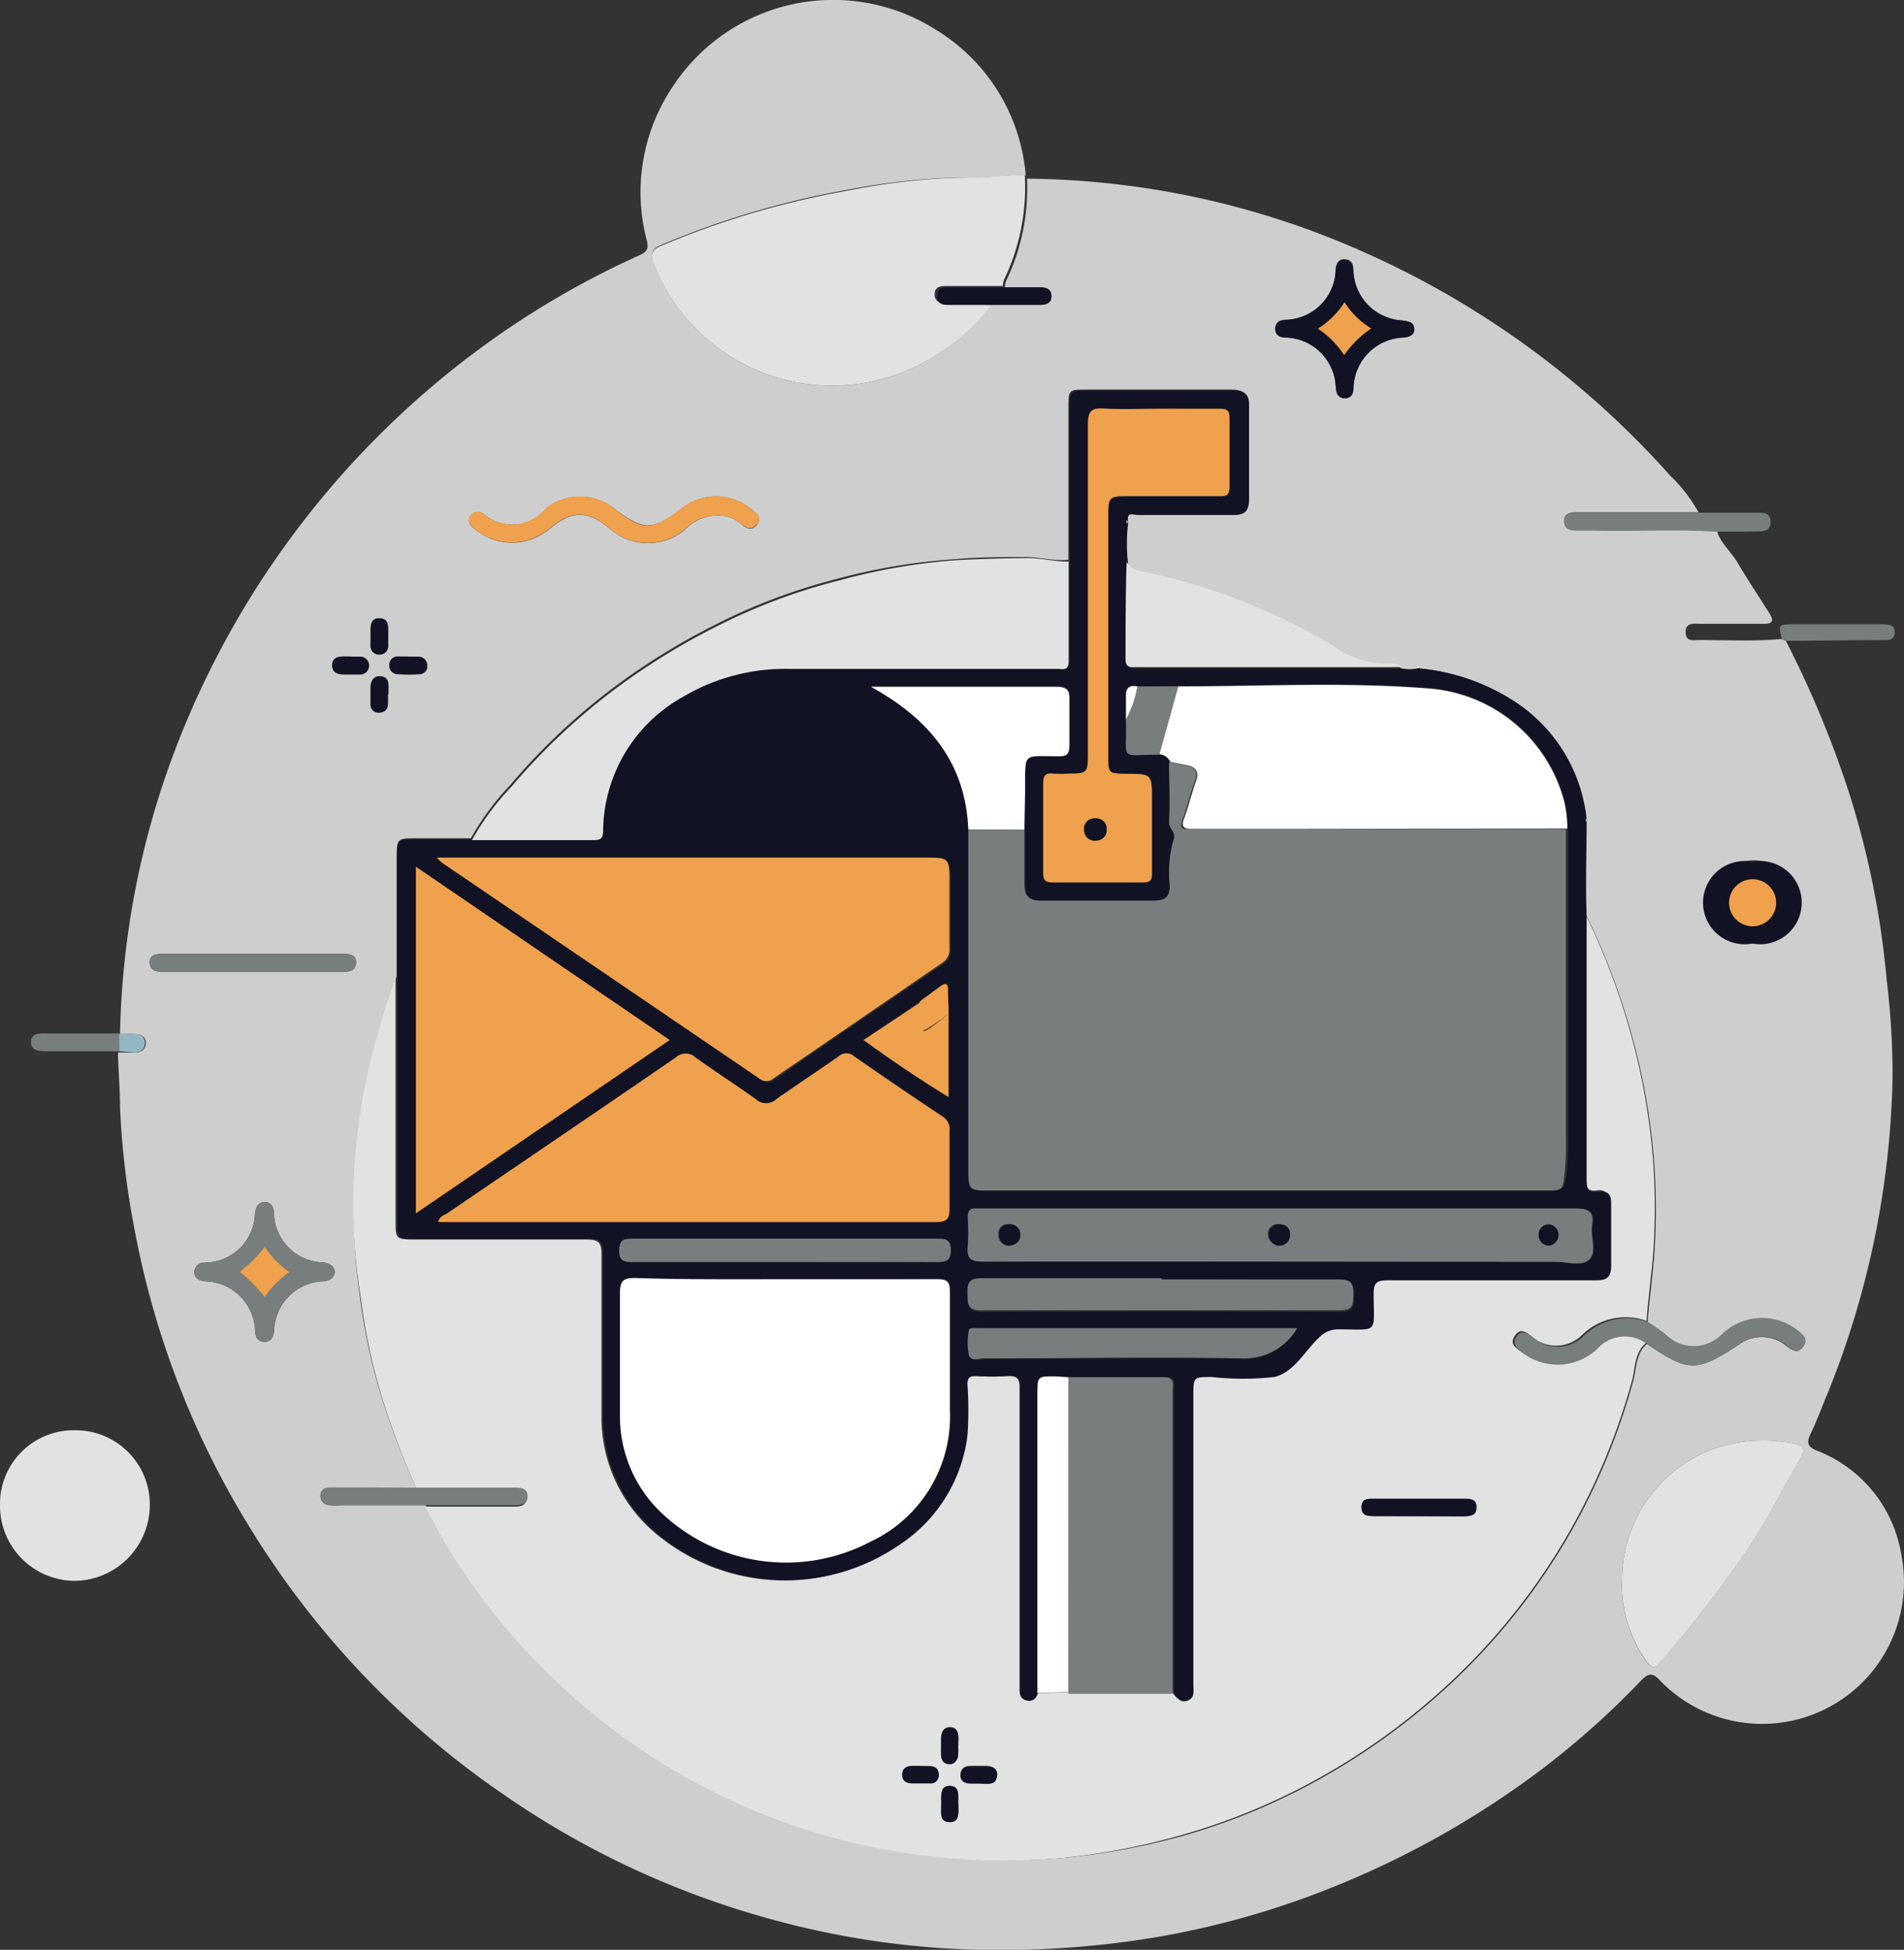 <svg xmlns="http://www.w3.org/2000/svg" viewBox="0 0 91.55 93.74"><rect x="0" y="0" width="91.55" height="93.74" fill="#333333" stroke="none"/><defs><style>.cls-1{fill:#cecece;}.cls-2{fill:#e2e2e2;}.cls-3{fill:#787e7e;}.cls-4{fill:#111224;}.cls-5{fill:#efa14d;}.cls-6{fill:#95b7c3;}.cls-7{fill:#dff3f4;}.cls-8{fill:#fff;}</style></defs><title>Asset 5</title><g id="Layer_2" data-name="Layer 2"><g id="Layer_1-2" data-name="Layer 1"><path class="cls-1" d="M85.87,30.81A49.34,49.34,0,0,1,89,38.4a42.23,42.23,0,0,1,1.72,8.74A37.54,37.54,0,0,1,91,51.84,42.59,42.59,0,0,1,87.9,66.93c-.28.67-.53,1.35-.84,2-.2.42-.16.62.3.81a6.47,6.47,0,0,1,4.06,5,6.82,6.82,0,0,1-11.65,6c-.34-.35-.53-.26-.81,0A40.45,40.45,0,0,1,74.21,85,43.59,43.59,0,0,1,64.15,90.7a41.35,41.35,0,0,1-8.26,2.38,44.68,44.68,0,0,1-5.44.61,43.73,43.73,0,0,1-4.65,0,41.1,41.1,0,0,1-9-1.5,42,42,0,0,1-12.59-5.92,42.44,42.44,0,0,1-12.3-13,41.88,41.88,0,0,1-5.41-14,40.15,40.15,0,0,1-.73-6.06c0-.87-.08-1.74-.1-2.61l.08,0c.25,0,.51,0,.76,0a.45.45,0,0,0,.5-.47c0-.28-.22-.4-.48-.41s-.51,0-.76,0h0A40.82,40.82,0,0,1,8.07,37,43,43,0,0,1,22.75,17a42,42,0,0,1,8-4.73c.36-.16.45-.32.35-.71A9.1,9.1,0,0,1,32.39,4.1,9.22,9.22,0,0,1,45,1.43a9.06,9.06,0,0,1,4.32,7c-.77-.06-1.53.12-2.28.1a31.23,31.23,0,0,0-6.2.58,41.49,41.49,0,0,0-9.08,2.68c-.35.15-.51.35-.35.74A9.08,9.08,0,0,0,34.91,17,9.2,9.2,0,0,0,43.13,18a10.27,10.27,0,0,0,4.55-3.35l2.33,0c.28,0,.52-.09.52-.42s-.22-.41-.51-.42l-1.7,0a1.12,1.12,0,0,1,.06-.31,10.24,10.24,0,0,0,1-4.91A40.55,40.55,0,0,1,65.6,12.13,43.23,43.23,0,0,1,80.32,22.88a7.39,7.39,0,0,1,1.35,1.75H75.79c-.31,0-.59.07-.58.42s.28.44.59.44h.83c2,0,4-.06,5.93.05.19.61.7,1,1,1.53.47.8,1,1.59,1.49,2.37.27.41.2.56-.29.55-1,0-2,0-3,0-.3,0-.71-.08-.71.4s.38.38.67.38c1.31,0,2.63.07,3.94-.05ZM54.17,25c-.07-.46.28-.28.46-.28,1.53,0,3.06,0,4.59,0,.59,0,.78-.21.77-.79,0-1.47,0-2.93,0-4.4,0-.62-.2-.81-.81-.8-2.32,0-4.63,0-7,0-.77,0-.81,0-.81.85q0,3.67,0,7.33c-.7.08-1.39-.14-2.09-.13-1.1,0-2.2,0-3.31.1a29.11,29.11,0,0,0-5.69.94,28.26,28.26,0,0,0-6,2.27,32.6,32.6,0,0,0-4,2.4,30.5,30.5,0,0,0-5.72,5.22,12.83,12.83,0,0,0-1.92,2.59l-2.74,0c-.78,0-.82.05-.83.84q0,2.9,0,5.8c-.44,1.19-.78,2.42-1.12,3.64a29.25,29.25,0,0,0-.9,6.41,27.89,27.89,0,0,0,.24,5.21,29,29,0,0,0,1,4.78A39.92,39.92,0,0,0,20,71.52l-2.28,0H15.9c-.26,0-.48.11-.49.39s.2.44.49.46.34,0,.51,0l4.06,0a30.17,30.17,0,0,0,5.18,7.29,31.35,31.35,0,0,0,13.73,8.43A31.48,31.48,0,0,0,51,89.33a33.41,33.41,0,0,0,5.87-1.07,30.68,30.68,0,0,0,6.57-2.72,32.22,32.22,0,0,0,6.68-4.94,30.81,30.81,0,0,0,5.51-7.13,31.52,31.52,0,0,0,2.89-7.05c.18-.61.11-1.33.67-1.81,2,1.37,2.39,1.37,4.47,0a1.83,1.83,0,0,1,2.2.07c.27.2.55.44.82.09s0-.62-.31-.83a2.76,2.76,0,0,0-3.57.21,1.91,1.91,0,0,1-2.75,0,9.93,9.93,0,0,0-.83-.58c.08-1,.22-2.06.31-3.1a30.44,30.44,0,0,0-.1-5.72,32.38,32.38,0,0,0-.82-4.43,33.18,33.18,0,0,0-2.36-6.36c-.08-1.48,0-3,0-4.45.07-.05.09-.1,0-.13a7.7,7.7,0,0,0-3.69-5.8,10.08,10.08,0,0,0-4.3-1.44c0-.07-.07-.08-.13,0a1.8,1.8,0,0,1-.75,0,.44.44,0,0,0-.41-.13,4.25,4.25,0,0,1-2.78-.79,29.83,29.83,0,0,0-9.31-3.64,1,1,0,0,1-.71-.44,8.25,8.25,0,0,1,0-1.9Q54.28,25.1,54.17,25ZM78,75.86a6.28,6.28,0,0,0,.95,3.7c.5.77.54.76,1.14.05a60.24,60.24,0,0,0,3.79-4.93c1-1.45,1.78-3,2.66-4.54.25-.43.17-.66-.36-.77a8.4,8.4,0,0,0-1.52-.12A6.69,6.69,0,0,0,78,75.86Zm-10-60c0-.29-.15-.4-.59-.46A2.48,2.48,0,0,1,65.08,13c0-.28-.08-.52-.41-.54s-.4.22-.44.5a2.47,2.47,0,0,1-2.42,2.41c-.29,0-.51.13-.49.46s.23.35.49.39a2.48,2.48,0,0,1,2.42,2.42c0,.28.11.52.45.5s.36-.22.4-.48a2.49,2.49,0,0,1,2.46-2.44C67.8,16.19,68,16.09,68,15.84ZM16.1,61.14c-.06-.31-.27-.4-.55-.45a2.42,2.42,0,0,1-2.38-2.36c0-.28-.13-.53-.43-.54s-.44.23-.48.55A2.43,2.43,0,0,1,9.88,60.7c-.27,0-.52.13-.53.44s.21.41.5.46A2.46,2.46,0,0,1,12.27,64c0,.28.13.51.45.51s.41-.24.46-.51a2.44,2.44,0,0,1,2.42-2.4C15.88,61.55,16.06,61.43,16.1,61.14ZM34.47,24.78a1.62,1.62,0,0,1,1.17.42c.26.22.53.34.77,0s-.05-.53-.27-.71a2.66,2.66,0,0,0-3.42,0c-1.4,1.06-1.8,1-3.23-.07a2.64,2.64,0,0,0-3.21,0,2.1,2.1,0,0,1-3,.31.44.44,0,0,0-.67.09c-.15.25,0,.43.2.6a2.77,2.77,0,0,0,3.52.08c1.18-1,1.93-1,3.09,0a2.77,2.77,0,0,0,3.47,0A2.24,2.24,0,0,1,34.47,24.78ZM12.19,46.72H16.4c.32,0,.7,0,.72-.43s-.37-.43-.69-.43H7.89c-.32,0-.71,0-.69.43s.4.43.72.43Zm72.07-1.36a2,2,0,1,0-1.94-2A2,2,0,0,0,84.26,45.36ZM18.66,30.58c0-.09,0-.17,0-.26,0-.3,0-.59-.4-.6s-.45.26-.44.56,0,.51,0,.76a.39.39,0,0,0,.4.41.4.4,0,0,0,.44-.44C18.66,30.88,18.66,30.73,18.66,30.58Zm1,1h-.45a.4.4,0,0,0-.45.43.38.38,0,0,0,.4.41,8.35,8.35,0,0,0,1,0,.38.38,0,0,0,.39-.42.39.39,0,0,0-.4-.41C20,31.56,19.81,31.57,19.66,31.57Zm-2.76,0h-.38c-.29,0-.52.08-.53.41s.22.43.51.44h.77a.43.43,0,0,0,.48-.41.41.41,0,0,0-.45-.43Zm1.76,1.81h0c0-.11,0-.21,0-.32,0-.29-.08-.53-.39-.55s-.46.24-.46.55,0,.55,0,.83a.38.38,0,0,0,.44.36.37.37,0,0,0,.38-.36A4.63,4.63,0,0,0,18.65,33.38Z"/><path class="cls-2" d="M47.69,14.66A10.27,10.27,0,0,1,43.13,18,9.2,9.2,0,0,1,34.91,17a9.08,9.08,0,0,1-3.5-4.43c-.16-.39,0-.6.35-.74a41.49,41.49,0,0,1,9.08-2.68A31.23,31.23,0,0,1,47,8.53c.76,0,1.52-.16,2.28-.1a.42.42,0,0,1,0,.1,10.24,10.24,0,0,1-1,4.91,1.12,1.12,0,0,0-.06.31l-2.67,0c-.3,0-.6,0-.61.39s.3.44.62.45Z"/><path class="cls-2" d="M0,72.34a3.54,3.54,0,0,1,3.56-3.58A3.57,3.57,0,0,1,7.2,72.49,3.65,3.65,0,0,1,3.59,76,3.61,3.61,0,0,1,0,72.34Z"/><path class="cls-3" d="M82.55,25.56c-2-.12-4,0-5.93-.05h-.83c-.31,0-.59-.09-.59-.44s.27-.43.58-.42h8.73c.32,0,.62,0,.62.44s-.3.45-.62.46Z"/><path class="cls-3" d="M85.87,30.81l-.19-.08c-.18-.71-.18-.71.57-.72h4.21c.29,0,.66,0,.64.41s-.36.35-.64.35Z"/><path class="cls-3" d="M5.73,50.54l-.08,0H2.26c-.35,0-.77,0-.77-.44s.4-.42.73-.42H5.75Z"/><path class="cls-2" d="M20,71.52a39.92,39.92,0,0,1-1.67-4.46,29,29,0,0,1-1-4.78A27.89,27.89,0,0,1,17,57.07a29.25,29.25,0,0,1,.9-6.41c.34-1.23.67-2.45,1.12-3.64,0,.25,0,.51,0,.76q0,5.46,0,10.92c0,.85,0,.89.91.89,2.75,0,5.49,0,8.24,0,.56,0,.76.1.75.71,0,2.58,0,5.15,0,7.73a7.28,7.28,0,0,0,2.64,5.72,9.64,9.64,0,0,0,11.58.57A7.37,7.37,0,0,0,46.48,69a17.82,17.82,0,0,0,0-2.42c0-.34.1-.44.43-.43a10.59,10.59,0,0,0,1.53,0c.5,0,.59.15.58.61,0,3.77,0,7.54,0,11.31q0,1.53,0,3.07c0,.24,0,.49.27.59s.48-.06.58-.33l1.49-.05,5,0c.16.23.34.46.67.33s.26-.45.26-.72q0-7,0-13.92c0-.91,0-.91.89-.91a13.72,13.72,0,0,0,3,0c1-.22,1.47-1.28,2.2-1.94a1.23,1.23,0,0,1,.9-.35c2,0,1.71.24,1.68-1.68,0-.59.18-.69.71-.68,3.34,0,6.68,0,10,0,.53,0,.73-.18.71-.7,0-1,0-2,0-2.94,0-.42-.17-.67-.6-.61s-.58-.15-.58-.6c0-3.32,0-6.64,0-10,0-.91,0-1.83,0-2.74a33.18,33.18,0,0,1,2.36,6.36,32.38,32.38,0,0,1,.82,4.43,30.44,30.44,0,0,1,.1,5.72c-.09,1-.23,2.06-.31,3.1a3,3,0,0,0-3.12.7,1.77,1.77,0,0,1-2.39.06c-.27-.2-.54-.44-.81-.06s0,.58.3.79a2.77,2.77,0,0,0,3.57-.18,1.78,1.78,0,0,1,2.42-.24c-.56.47-.5,1.2-.67,1.81a31.52,31.52,0,0,1-2.89,7.05,30.81,30.81,0,0,1-5.51,7.13,32.22,32.22,0,0,1-6.68,4.94,30.68,30.68,0,0,1-6.57,2.72A33.41,33.41,0,0,1,51,89.33a31.48,31.48,0,0,1-11.64-1.18,31.35,31.35,0,0,1-13.73-8.43,30.17,30.17,0,0,1-5.18-7.29l1.66,0h2.68c.28,0,.53-.08.53-.42s-.23-.42-.52-.42h-.57Zm48.3,1.37h2.1c.29,0,.59,0,.6-.41s-.26-.43-.57-.43H66.06c-.3,0-.59,0-.6.4s.32.43.63.43ZM46.08,86.71h0c0-.08,0-.17,0-.25,0-.29,0-.59-.4-.6s-.43.27-.42.57,0,.34,0,.51,0,.65.4.66.43-.33.43-.64C46.08,86.88,46.08,86.8,46.08,86.71Zm1-1h.32c.28,0,.53-.06.55-.38s-.25-.44-.56-.44h-.7c-.27,0-.48.11-.49.38s.2.44.5.43Zm-1-1.82c0-.11,0-.21,0-.32,0-.29-.07-.54-.4-.54s-.44.26-.43.57,0,.47,0,.7.1.47.39.48.41-.18.43-.44S46.07,84.08,46.07,83.93Zm-1.82,1h-.38c-.27,0-.48.12-.49.39s.2.44.5.43h.83a.37.37,0,0,0,.42-.38c0-.29-.16-.42-.43-.43Z"/><path class="cls-4" d="M49.91,81.4c-.1.28-.28.44-.58.33s-.27-.35-.27-.59q0-1.53,0-3.07c0-3.77,0-7.54,0-11.31,0-.46-.08-.66-.58-.61a10.59,10.59,0,0,1-1.53,0c-.33,0-.44.08-.43.43a17.82,17.82,0,0,1,0,2.42,7.37,7.37,0,0,1-3.32,5.3,9.64,9.64,0,0,1-11.58-.57A7.28,7.28,0,0,1,29,68c0-2.58,0-5.15,0-7.73,0-.62-.19-.72-.75-.71-2.75,0-5.49,0-8.24,0-.87,0-.91,0-.91-.89q0-5.46,0-10.92c0-.25,0-.51,0-.76q0-2.9,0-5.8c0-.79,0-.84.83-.84l2.74,0c2,0,3.92,0,5.87,0,.38,0,.44-.14.44-.48a7.45,7.45,0,0,1,3.9-6.47A9.6,9.6,0,0,1,38,32.11h12.9c.26,0,.55.1.54-.37,0-1.6,0-3.19,0-4.79q0-3.67,0-7.33c0-.8,0-.85.81-.85,2.32,0,4.64,0,7,0,.61,0,.83.18.81.8,0,1.47,0,2.93,0,4.4,0,.58-.18.8-.77.79-1.53,0-3.06,0-4.59,0-.17,0-.53-.17-.46.28v.15a8.25,8.25,0,0,0,0,1.9c0,1.55,0,3.11-.05,4.66,0,.45.27.39.54.39h5.69l7,0a1.8,1.8,0,0,0,.75,0l.13,0a10.08,10.08,0,0,1,4.3,1.44,7.7,7.7,0,0,1,3.69,5.8v.13c0,1.48-.06,3,0,4.45,0,.91,0,1.83,0,2.74,0,3.32,0,6.64,0,10,0,.46.07.67.58.6s.61.19.6.61c0,1,0,2,0,2.94,0,.52-.19.71-.71.7-3.34,0-6.68,0-10,0-.54,0-.72.09-.71.68,0,1.92.27,1.68-1.68,1.68a1.23,1.23,0,0,0-.9.35c-.73.66-1.22,1.71-2.2,1.94a13.72,13.72,0,0,1-3,0c-.89,0-.89,0-.89.91q0,7,0,13.92c0,.27.08.58-.26.72s-.5-.1-.67-.33c0-.66,0-1.32,0-2q0-6.28,0-12.56c0-.29.12-.67-.42-.66-1.53,0-3.06,0-4.59,0l-.57,0c-.88,0-.88,0-.88.87Q49.91,74.23,49.91,81.4ZM54.69,33c-.38-.08-.6,0-.56.46s0,.75,0,1.13c.06,2-.39,1.69,1.6,1.69a.61.61,0,0,1,.53.37c0,1,0,1.91,0,2.87,0,.33.34.49.23.81a5.75,5.75,0,0,0-.2,2.21c0,.6-.24.77-.8.77-1.78,0-3.57,0-5.35,0-.6,0-.85-.2-.84-.81,0-.87,0-1.74,0-2.61,0-.64,0-1.27,0-1.91,0-1.89-.18-1.68,1.61-1.66.44,0,.53-.16.52-.55,0-.7,0-1.41,0-2.11,0-.52-.11-.68-.66-.68-2.72,0-5.45,0-8.17,0h-.71c2.85,1.57,4.55,3.7,4.68,6.86q0,8.17,0,16.35c0,1,0,1,1.06,1H74.38c.88,0,.85,0,.95-.85a15.2,15.2,0,0,0,.06-1.72q0-4.21,0-8.43c0-2.13,0-4.26,0-6.38a5.72,5.72,0,0,0-.16-1.33,7.3,7.3,0,0,0-6.5-5.4c-4-.33-8-.1-12.05-.1ZM45.61,48.74c0-.38,0-.76,0-1.13s-.1-.4-.36-.21l-1,.74L41.52,50c1.38,1,2.69,1.91,4.09,2.77ZM37.73,61.5c-2.4,0-4.81,0-7.21,0-.61,0-.73.19-.72.75,0,1.94,0,3.87,0,5.81A6.4,6.4,0,0,0,32,72.91a8.7,8.7,0,0,0,9.87,1.2,6.65,6.65,0,0,0,3.84-6.34c0-1.89,0-3.79,0-5.68,0-.47-.11-.62-.6-.61C42.63,61.51,40.18,61.5,37.73,61.5ZM21,41.23c.22.18.28.24.35.29q7.6,5.18,15.19,10.36a.54.54,0,0,0,.73,0q4-2.77,8.06-5.52a.76.76,0,0,0,.38-.73c0-1,0-2.09,0-3.13s0-1.19-1.16-1.22l-.77,0H21Zm.11,17.52h4.65c6.43,0,12.85,0,19.28,0,.55,0,.67-.16.65-.68,0-1.23,0-2.47,0-3.7a.71.71,0,0,0-.33-.69q-2.14-1.43-4.26-2.9a.54.54,0,0,0-.73,0c-1,.7-2,1.36-3,2.06a.73.73,0,0,1-1,0c-1-.68-1.94-1.3-2.89-2a.69.69,0,0,0-.95,0c-3.67,2.51-7.35,5-11,7.5C21.35,58.44,21.13,58.48,21.07,58.75ZM20,41.67V58.33L32.2,50Zm41.52,19c4.43,0,8.86,0,13.29,0,.57,0,1.3.26,1.66-.13s0-1.1.12-1.67-.19-.76-.78-.76q-14.21,0-28.43,0c-.13,0-.26,0-.38,0-.34,0-.45.13-.43.45a10,10,0,0,1,0,1.4c-.06.59.18.71.72.7C52,60.64,56.74,60.65,61.49,60.65Zm-5.81-41c-.87,0-1.75,0-2.62,0-.6,0-.78.11-.78.75,0,5.3,0,10.6,0,15.91,0,.83-.06.88-.86.89a7.85,7.85,0,0,1-.83,0c-.38,0-.47.13-.46.48q0,2.14,0,4.28c0,.36.1.47.47.47,1.43,0,2.85,0,4.28,0,.43,0,.48-.17.48-.52,0-1.15,0-2.3,0-3.45s0-1.24-1.27-1.25c-.78,0-.83-.05-.83-.84q0-5.81,0-11.63c0-.81.06-.88.87-.88,1.49,0,3,0,4.47,0,.33,0,.5,0,.49-.44,0-1.09,0-2.17,0-3.26,0-.32,0-.52-.44-.5C57.68,19.67,56.68,19.65,55.68,19.65Zm.19,41.86v0c-2.9,0-5.79,0-8.69,0-.65,0-.66.29-.65.77s0,.78.65.77q8.62-.06,17.24,0c.64,0,.65-.29.66-.77s-.08-.72-.65-.71C61.57,61.52,58.72,61.51,55.86,61.51Zm6.49,2.36H47c-.14,0-.37,0-.39.13a3.16,3.16,0,0,0,0,1.14c.09.34.48.18.73.18,4.17,0,8.34-.08,12.51,0A2.92,2.92,0,0,0,62.36,63.87Zm-24.64-3.2c2.45,0,4.89,0,7.34,0,.44,0,.65-.06.65-.58s-.22-.54-.62-.54q-7.34,0-14.67,0c-.44,0-.64.07-.65.58s.3.54.68.54Z"/><path class="cls-2" d="M51.38,27c0,1.6,0,3.19,0,4.79,0,.48-.28.37-.54.37H38a9.6,9.6,0,0,0-5.12,1.32A7.45,7.45,0,0,0,29,39.91c0,.34-.06.48-.44.48-2,0-3.92,0-5.87,0a12.83,12.83,0,0,1,1.92-2.59,30.5,30.5,0,0,1,5.72-5.22,32.6,32.6,0,0,1,4-2.4,28.26,28.26,0,0,1,6-2.27A29.11,29.11,0,0,1,46,26.93c1.1-.06,2.2-.09,3.31-.1C50,26.81,50.68,27,51.38,27Z"/><path class="cls-2" d="M78,75.86a6.69,6.69,0,0,1,6.67-6.61,8.4,8.4,0,0,1,1.52.12c.53.11.61.34.36.77-.88,1.52-1.66,3.1-2.66,4.54a60.24,60.24,0,0,1-3.79,4.93c-.6.71-.64.72-1.14-.05A6.28,6.28,0,0,1,78,75.86Z"/><path class="cls-2" d="M67.37,32.07l-7,0H54.66c-.27,0-.55.06-.54-.39,0-1.55,0-3.11.05-4.66a1,1,0,0,0,.71.44,29.83,29.83,0,0,1,9.31,3.64,4.25,4.25,0,0,0,2.78.79A.44.44,0,0,1,67.37,32.07Z"/><path class="cls-4" d="M68,15.84c0,.25-.2.34-.46.39a2.49,2.49,0,0,0-2.46,2.44c0,.26-.11.47-.4.48s-.4-.23-.45-.5a2.48,2.48,0,0,0-2.42-2.42c-.26,0-.47-.1-.49-.39s.2-.41.49-.46A2.47,2.47,0,0,0,64.22,13c0-.28.11-.52.44-.5s.37.26.41.54a2.48,2.48,0,0,0,2.33,2.37C67.85,15.44,68,15.55,68,15.84Zm-3.35-1.31a4.1,4.1,0,0,1-1.27,1.27,4.5,4.5,0,0,1,1.26,1.27,5.1,5.1,0,0,1,1.3-1.28A3.87,3.87,0,0,1,64.65,14.53Z"/><path class="cls-3" d="M79.21,64.62a1.78,1.78,0,0,0-2.42.24,2.77,2.77,0,0,1-3.57.18c-.26-.2-.55-.43-.3-.79s.54-.13.81.06a1.77,1.77,0,0,0,2.39-.06,3,3,0,0,1,3.12-.7,10,10,0,0,1,.83.58,1.91,1.91,0,0,0,2.75,0,2.76,2.76,0,0,1,3.57-.21c.27.21.61.45.31.83s-.55.11-.82-.09a1.83,1.83,0,0,0-2.2-.07C81.6,66,81.22,66,79.21,64.62Z"/><path class="cls-3" d="M16.1,61.14c0,.29-.22.41-.51.46A2.44,2.44,0,0,0,13.17,64c0,.28-.14.51-.46.51s-.4-.23-.45-.51A2.46,2.46,0,0,0,9.85,61.6c-.29,0-.51-.15-.5-.46s.25-.4.53-.44a2.43,2.43,0,0,0,2.39-2.36c0-.31.15-.56.48-.55s.39.27.43.54a2.42,2.42,0,0,0,2.38,2.36C15.83,60.74,16,60.83,16.1,61.14Zm-4.57,0a7.31,7.31,0,0,1,1.19,1.2,5.24,5.24,0,0,1,1.2-1.2A4.55,4.55,0,0,1,12.73,60c-.2.23-.36.45-.56.64S11.76,61,11.53,61.15Z"/><path class="cls-5" d="M34.47,24.78a2.24,2.24,0,0,0-1.59.71,2.77,2.77,0,0,1-3.47,0c-1.15-1-1.91-1-3.09,0a2.77,2.77,0,0,1-3.52-.08c-.18-.17-.35-.36-.2-.6a.44.44,0,0,1,.67-.09,2.1,2.1,0,0,0,3-.31,2.64,2.64,0,0,1,3.21,0c1.43,1.12,1.82,1.13,3.23.07a2.66,2.66,0,0,1,3.42,0c.22.18.56.36.27.71s-.51.18-.77,0A1.62,1.62,0,0,0,34.47,24.78Z"/><path class="cls-3" d="M12.19,46.72H7.92c-.32,0-.7,0-.72-.43s.37-.43.69-.43h8.54c.32,0,.71,0,.69.43s-.4.43-.72.43Z"/><path class="cls-3" d="M20,71.52l4.28,0h.57c.29,0,.52.09.52.42s-.25.42-.53.42H22.12l-1.66,0-4.06,0c-.17,0-.34,0-.51,0s-.51-.14-.49-.46.23-.39.49-.39h1.78Z"/><path class="cls-4" d="M84.26,45.36a2,2,0,1,1,0-3.93,2,2,0,1,1,0,3.93Zm0-.83a1.13,1.13,0,1,0-1.11-1.15A1.12,1.12,0,0,0,84.27,44.53Z"/><path class="cls-4" d="M47.69,14.66l-2,0c-.32,0-.64,0-.62-.45s.32-.39.61-.39l2.67,0,1.7,0c.29,0,.51.09.51.42s-.24.41-.52.42Z"/><path class="cls-4" d="M18.66,30.58c0,.15,0,.3,0,.45a.4.4,0,0,1-.44.44.39.39,0,0,1-.4-.41c0-.25,0-.51,0-.76s.08-.58.44-.56.41.3.4.6C18.66,30.41,18.66,30.5,18.66,30.58Z"/><path class="cls-4" d="M19.66,31.57c.15,0,.3,0,.45,0a.39.39,0,0,1,.4.41.38.38,0,0,1-.39.42,8.35,8.35,0,0,1-1,0,.38.38,0,0,1-.4-.41.4.4,0,0,1,.45-.43h.45Z"/><path class="cls-4" d="M16.9,31.57h.38a.41.41,0,0,1,.45.43.43.43,0,0,1-.48.41h-.77c-.28,0-.52-.11-.51-.44s.25-.41.53-.41h.38Z"/><path class="cls-4" d="M18.65,33.38a4.63,4.63,0,0,1,0,.51.37.37,0,0,1-.38.36.38.38,0,0,1-.44-.36c0-.27,0-.55,0-.83s.1-.57.46-.55.4.27.39.55c0,.11,0,.21,0,.32Z"/><path class="cls-6" d="M5.73,50.54l0-.82c.25,0,.51,0,.76,0s.48.12.48.41a.45.45,0,0,1-.5.47C6.23,50.58,6,50.56,5.73,50.54Z"/><path class="cls-7" d="M76.25,39.5v-.13C76.34,39.4,76.32,39.44,76.25,39.5Z"/><path class="cls-7" d="M54.17,25.17V25Q54.28,25.1,54.17,25.17Z"/><path class="cls-7" d="M68.24,32.12l-.13,0C68.17,32,68.21,32,68.24,32.12Z"/><path class="cls-3" d="M51.37,66.21c1.53,0,3.06,0,4.59,0,.54,0,.42.37.42.66q0,6.28,0,12.56c0,.66,0,1.32,0,2l-5,0c0-.19,0-.38,0-.57Q51.37,73.5,51.37,66.21Z"/><path class="cls-8" d="M51.37,66.21q0,7.28,0,14.56c0,.19,0,.38,0,.57l-1.49.05q0-7.17,0-14.35c0-.88,0-.88.88-.87Z"/><path class="cls-4" d="M68.26,72.89H66.1c-.32,0-.64,0-.63-.43s.3-.4.6-.4h4.33c.3,0,.58.05.57.43s-.31.4-.6.41Z"/><path class="cls-4" d="M46.08,86.71c0,.08,0,.17,0,.25,0,.31,0,.65-.43.64s-.41-.35-.4-.66,0-.34,0-.51.05-.58.42-.57.41.3.4.6c0,.08,0,.17,0,.25Z"/><path class="cls-4" d="M47.06,85.75h-.38c-.3,0-.52-.12-.5-.43s.22-.39.49-.38h.7c.31,0,.58.07.56.44s-.27.39-.55.38Z"/><path class="cls-4" d="M46.07,83.93c0,.15,0,.3,0,.45s-.14.46-.43.44-.39-.21-.39-.48,0-.47,0-.7.07-.58.43-.57.41.26.4.54C46.07,83.72,46.07,83.82,46.07,83.93Z"/><path class="cls-4" d="M44.26,84.93h.44c.27,0,.45.14.43.43a.37.37,0,0,1-.42.38h-.83c-.3,0-.51-.12-.5-.43s.21-.4.49-.39h.38Z"/><path class="cls-3" d="M49.25,39.88c0,.87,0,1.74,0,2.61,0,.61.24.82.84.81,1.78,0,3.57,0,5.35,0,.56,0,.83-.16.8-.77a5.75,5.75,0,0,1,.2-2.21c.11-.32-.25-.48-.23-.81.06-1,0-1.91,0-2.87l.87.17c.42.09.54.32.37.75-.22.58-.35,1.18-.56,1.76s-.06.54.39.54c1.55,0,3.11,0,4.66,0l13.35,0c0,2.13,0,4.26,0,6.38q0,4.21,0,8.43a15.2,15.2,0,0,1-.06,1.72c-.1.85-.07.85-.95.85H47.62c-1,0-1.06,0-1.06-1q0-8.17,0-16.35Z"/><path class="cls-8" d="M37.73,61.5c2.45,0,4.89,0,7.34,0,.49,0,.6.14.6.61,0,1.89,0,3.79,0,5.68a6.65,6.65,0,0,1-3.84,6.34A8.7,8.7,0,0,1,32,72.91,6.4,6.4,0,0,1,29.81,68c0-1.94,0-3.87,0-5.81,0-.56.11-.76.72-.75C32.92,61.52,35.33,61.5,37.73,61.5Z"/><path class="cls-5" d="M21,41.23H43.72l.77,0c1.16,0,1.16,0,1.16,1.22s0,2.09,0,3.13a.76.76,0,0,1-.38.73q-4,2.75-8.06,5.52a.54.54,0,0,1-.73,0Q28.91,46.68,21.3,41.51C21.23,41.47,21.17,41.41,21,41.23Z"/><path class="cls-5" d="M21.07,58.75c.06-.28.28-.32.42-.41,3.67-2.5,7.36-5,11-7.5a.69.69,0,0,1,.95,0c.95.68,1.94,1.31,2.89,2a.73.73,0,0,0,1,0c1-.7,2-1.36,3-2.06a.54.54,0,0,1,.73,0q2.11,1.47,4.26,2.9a.71.71,0,0,1,.33.69c0,1.23,0,2.47,0,3.7,0,.51-.1.68-.65.68-6.43,0-12.85,0-19.28,0Z"/><path class="cls-8" d="M75.36,39.83,62,39.85c-1.55,0-3.11,0-4.66,0-.45,0-.56-.1-.39-.54s.35-1.18.56-1.76c.16-.43,0-.65-.37-.75l-.87-.17a.61.61,0,0,0-.53-.37L56.65,33c4,0,8-.22,12.05.1a7.3,7.3,0,0,1,6.5,5.4A5.72,5.72,0,0,1,75.36,39.83Z"/><path class="cls-5" d="M20,41.67,32.2,50,20,58.33Z"/><path class="cls-3" d="M61.49,60.65c-4.75,0-9.5,0-14.24,0-.54,0-.78-.12-.72-.7a10,10,0,0,0,0-1.4c0-.32.09-.49.43-.45.13,0,.26,0,.38,0q14.21,0,28.43,0c.6,0,.87.12.78.76s.23,1.29-.12,1.67-1.09.13-1.66.13C70.35,60.66,65.92,60.65,61.49,60.65Zm13-1.78a.47.47,0,0,0-.51.51.48.48,0,0,0,.53.5.51.51,0,0,0,0-1Zm-26,1c.32,0,.52-.22.52-.53a.47.47,0,0,0-.54-.49.44.44,0,0,0-.47.48A.51.51,0,0,0,48.54,59.89Zm13,0a.51.51,0,0,0,.48-.56.44.44,0,0,0-.49-.46.47.47,0,0,0-.52.51C61,59.69,61.25,59.85,61.55,59.89Z"/><path class="cls-5" d="M55.68,19.65c1,0,2,0,3,0,.41,0,.44.19.44.5,0,1.09,0,2.17,0,3.26,0,.39-.16.45-.49.44-1.49,0-3,0-4.47,0-.81,0-.87.06-.87.88q0,5.81,0,11.63c0,.79,0,.83.83.84,1.27,0,1.27,0,1.27,1.25s0,2.3,0,3.45c0,.36,0,.53-.48.52-1.43,0-2.85,0-4.28,0-.37,0-.47-.11-.47-.47q0-2.14,0-4.28c0-.35.08-.52.46-.48a7.85,7.85,0,0,0,.83,0c.8,0,.86-.06.86-.89,0-5.3,0-10.6,0-15.91,0-.64.18-.79.78-.75C53.93,19.69,54.81,19.65,55.68,19.65Zm-3,20.76a.49.49,0,0,0,.5-.53.48.48,0,0,0-.51-.53.49.49,0,0,0-.55.56A.5.5,0,0,0,52.7,40.41Z"/><path class="cls-8" d="M49.25,39.88l-2.69,0c-.13-3.16-1.83-5.29-4.68-6.86h.71c2.72,0,5.45,0,8.17,0,.55,0,.69.16.66.68,0,.7,0,1.4,0,2.11,0,.39-.07.56-.52.55-1.78,0-1.59-.23-1.61,1.66C49.28,38.6,49.26,39.24,49.25,39.88Z"/><path class="cls-3" d="M55.86,61.51c2.85,0,5.7,0,8.56,0,.57,0,.66.22.65.71s0,.77-.66.77q-8.62,0-17.24,0c-.66,0-.64-.31-.65-.77s0-.77.65-.77c2.89,0,5.79,0,8.69,0Z"/><path class="cls-3" d="M62.36,63.87a2.92,2.92,0,0,1-2.54,1.43c-4.17-.08-8.34,0-12.51,0-.25,0-.64.17-.73-.18a3.16,3.16,0,0,1,0-1.14c0-.16.24-.13.39-.13H62.36Z"/><path class="cls-3" d="M37.72,60.67H30.45c-.38,0-.69,0-.68-.54s.21-.58.65-.58q7.34,0,14.67,0c.4,0,.61.05.62.54s-.21.58-.65.58C42.61,60.66,40.17,60.67,37.72,60.67Z"/><path class="cls-5" d="M45.61,48.74v4C44.21,51.88,42.9,51,41.52,50l2.75-1.82c0,.36,0,.72,0,1.07s.14.39.39.22S45.28,49,45.61,48.74Z"/><path class="cls-3" d="M56.65,33l-.91,3.28c-2,0-1.53.36-1.6-1.69A5.29,5.29,0,0,0,54.69,33Z"/><path class="cls-5" d="M45.61,48.74c-.32.23-.64.48-1,.7s-.4.08-.39-.22,0-.72,0-1.07l1-.74c.27-.19.37-.1.36.21S45.62,48.37,45.61,48.74Z"/><path class="cls-8" d="M54.69,33a5.29,5.29,0,0,1-.55,1.59c0-.38,0-.75,0-1.13S54.31,32.92,54.69,33Z"/><path class="cls-5" d="M64.65,14.53a3.87,3.87,0,0,0,1.28,1.26,5.1,5.1,0,0,0-1.3,1.28,4.5,4.5,0,0,0-1.26-1.27A4.1,4.1,0,0,0,64.65,14.53Z"/><path class="cls-5" d="M11.53,61.15c.23-.2.45-.37.64-.56s.36-.41.56-.64a4.55,4.55,0,0,0,1.19,1.2,5.24,5.24,0,0,0-1.2,1.2A7.31,7.31,0,0,0,11.53,61.15Z"/><path class="cls-5" d="M84.27,44.53a1.13,1.13,0,1,1,1.13-1.13A1.13,1.13,0,0,1,84.27,44.53Z"/><path class="cls-4" d="M74.53,58.87a.51.51,0,0,1,0,1,.48.48,0,0,1-.53-.5A.47.47,0,0,1,74.53,58.87Z"/><path class="cls-4" d="M48.54,59.89a.51.51,0,0,1-.49-.54.44.44,0,0,1,.47-.48.47.47,0,0,1,.54.49C49.07,59.67,48.86,59.85,48.54,59.89Z"/><path class="cls-4" d="M61.55,59.89c-.3,0-.52-.2-.53-.51a.47.47,0,0,1,.52-.51.44.44,0,0,1,.49.46A.51.51,0,0,1,61.55,59.89Z"/><path class="cls-4" d="M52.7,40.41a.5.5,0,0,1-.55-.5.49.49,0,0,1,.55-.56.48.48,0,0,1,.51.53A.49.49,0,0,1,52.7,40.41Z"/></g></g></svg>